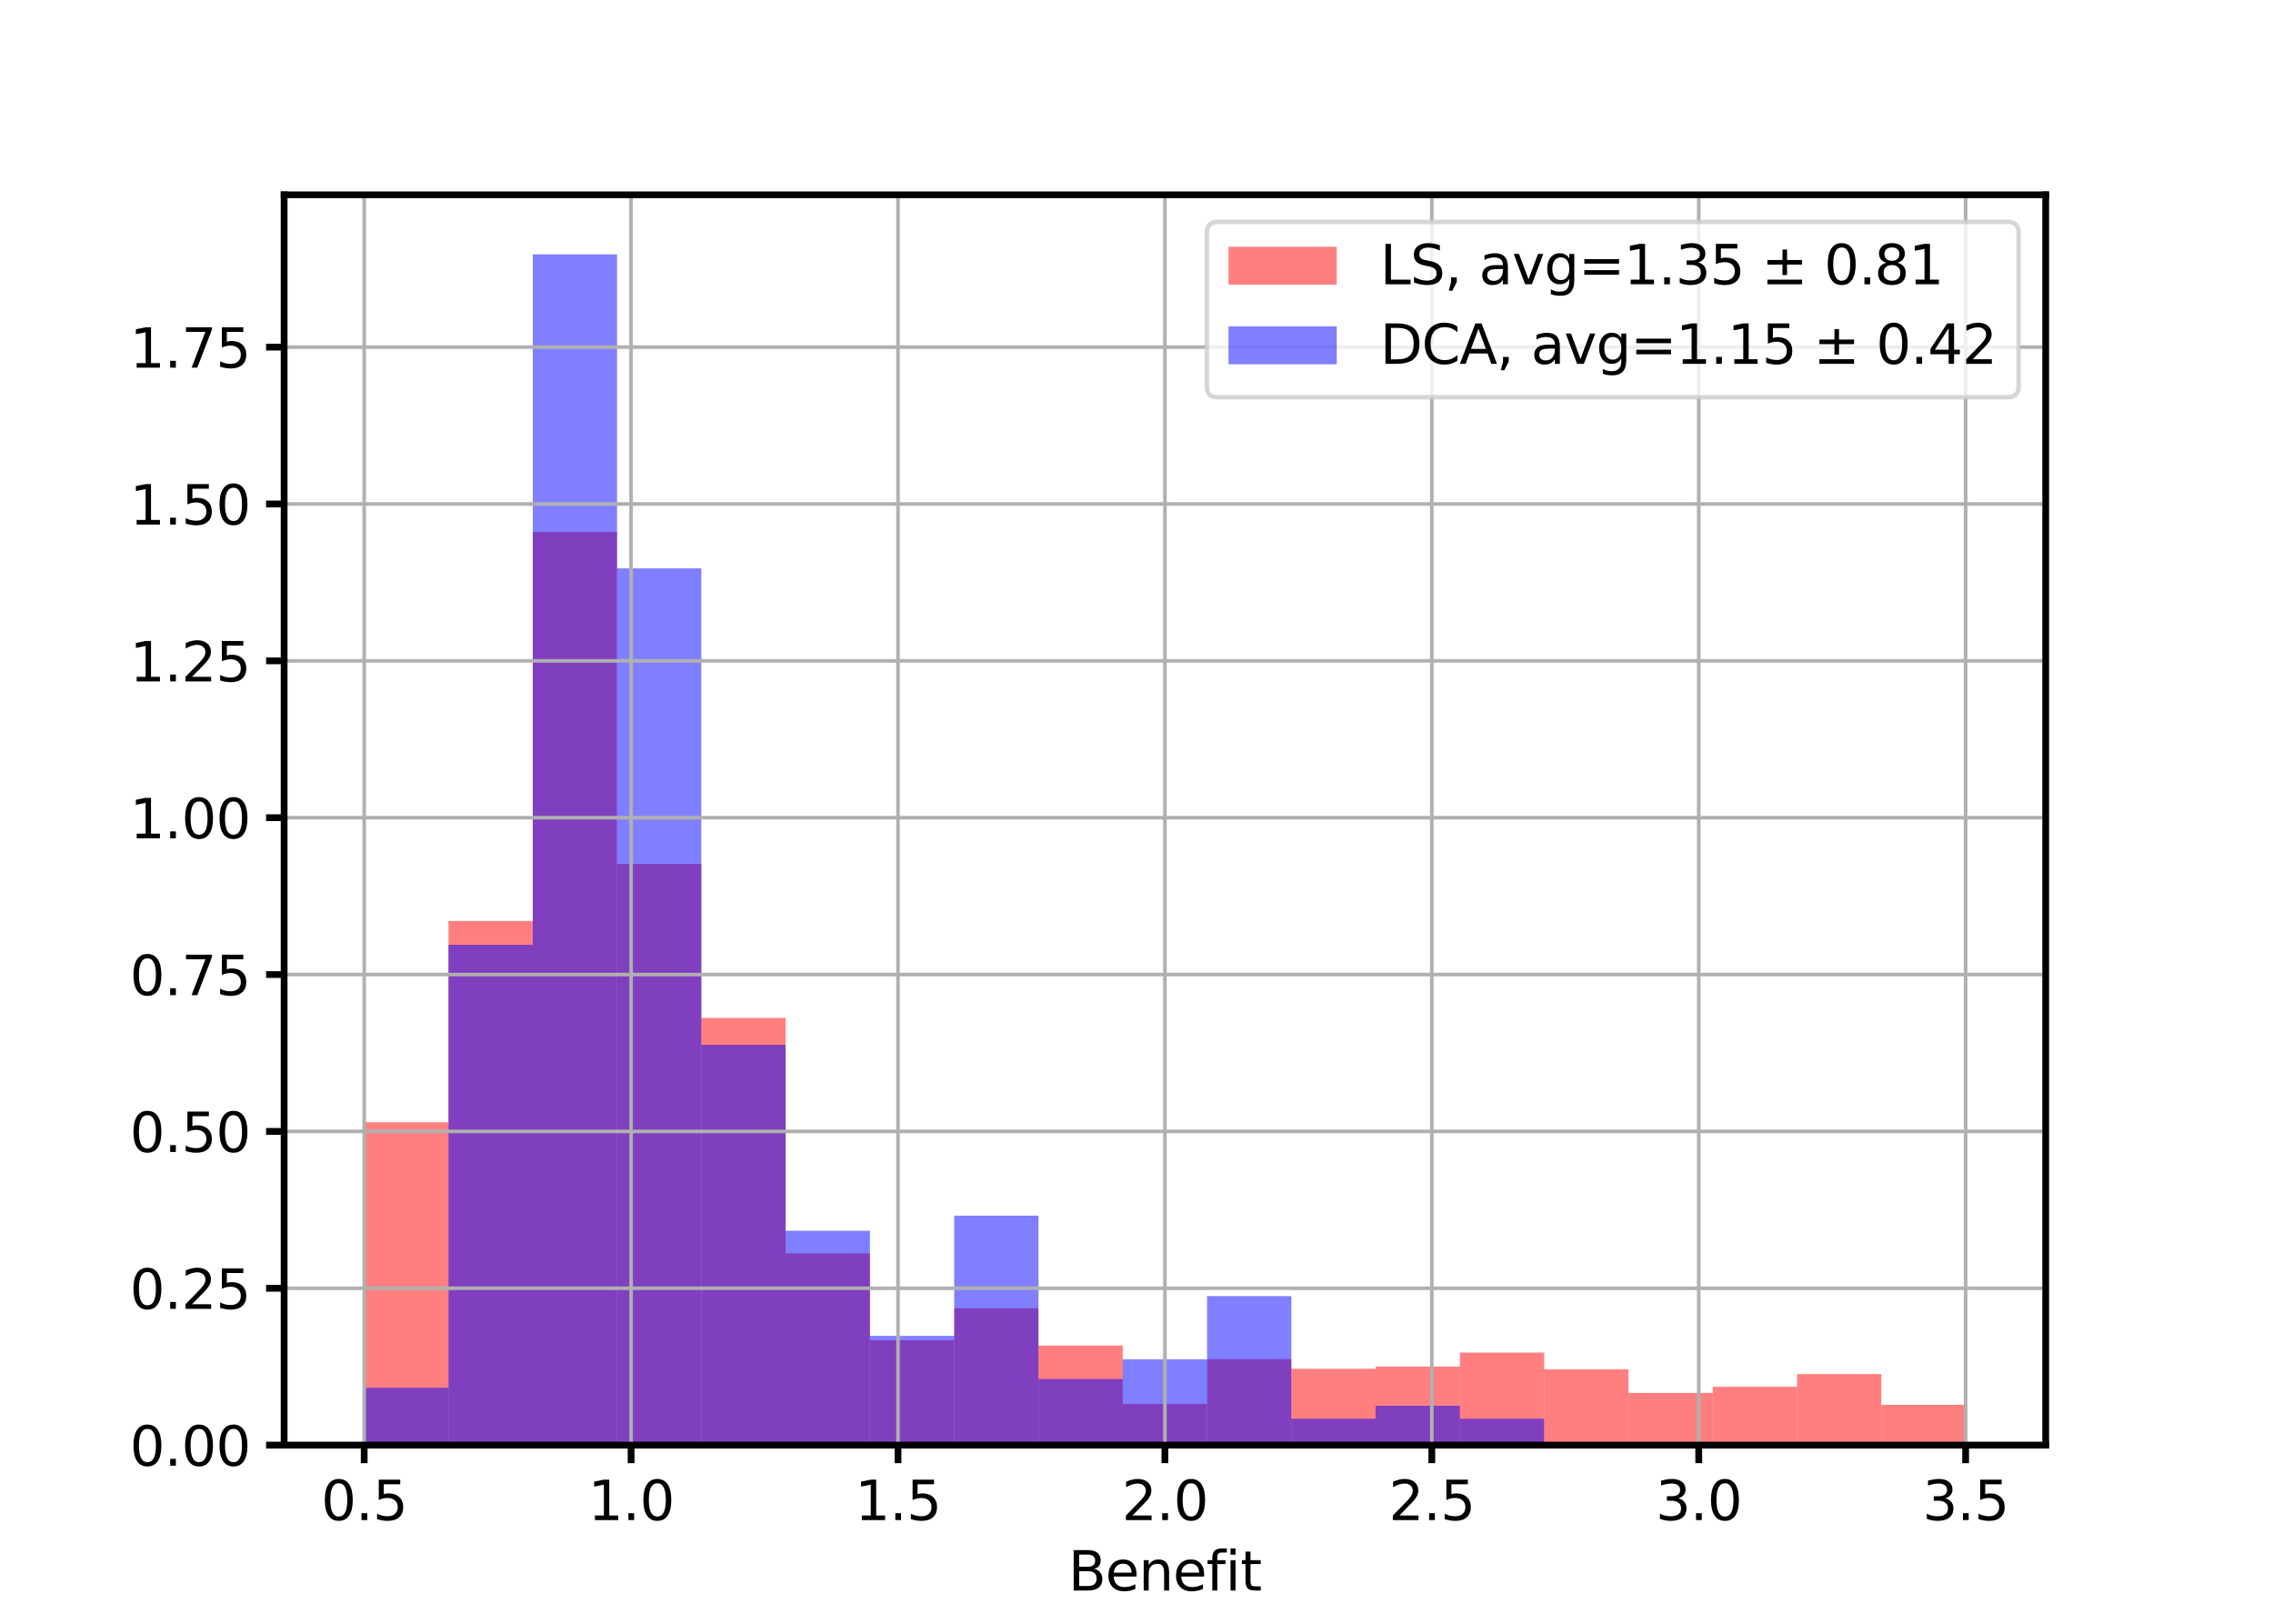 <?xml version="1.0" encoding="utf-8" standalone="no"?>
<!DOCTYPE svg PUBLIC "-//W3C//DTD SVG 1.1//EN"
  "http://www.w3.org/Graphics/SVG/1.1/DTD/svg11.dtd">
<svg xmlns:xlink="http://www.w3.org/1999/xlink" width="504pt" height="360pt" viewBox="0 0 504 360" xmlns="http://www.w3.org/2000/svg" version="1.1">
 <defs>
  <style type="text/css">*{stroke-linejoin: round; stroke-linecap: butt}</style>
 </defs>
 <g id="figure_1">
  <g id="patch_1">
   <path d="M 0 360 
L 504 360 
L 504 0 
L 0 0 
z
" style="fill: #ffffff"/>
  </g>
  <g id="axes_1">
   <g id="patch_2">
    <path d="M 63 320.4 
L 453.6 320.4 
L 453.6 43.2 
L 63 43.2 
z
" style="fill: #ffffff"/>
   </g>
   <g id="patch_3">
    <path d="M 80.755 320.4 
L 99.444 320.4 
L 99.444 248.829 
L 80.755 248.829 
z
" clip-path="url(#pe4c10ab6cb)" style="fill: #ff0000; opacity: 0.5"/>
   </g>
   <g id="patch_4">
    <path d="M 99.444 320.4 
L 118.133 320.4 
L 118.133 204.195 
L 99.444 204.195 
z
" clip-path="url(#pe4c10ab6cb)" style="fill: #ff0000; opacity: 0.5"/>
   </g>
   <g id="patch_5">
    <path d="M 118.133 320.4 
L 136.822 320.4 
L 136.822 117.94 
L 118.133 117.94 
z
" clip-path="url(#pe4c10ab6cb)" style="fill: #ff0000; opacity: 0.5"/>
   </g>
   <g id="patch_6">
    <path d="M 136.822 320.4 
L 155.511 320.4 
L 155.511 191.553 
L 136.822 191.553 
z
" clip-path="url(#pe4c10ab6cb)" style="fill: #ff0000; opacity: 0.5"/>
   </g>
   <g id="patch_7">
    <path d="M 155.511 320.4 
L 174.2 320.4 
L 174.2 225.685 
L 155.511 225.685 
z
" clip-path="url(#pe4c10ab6cb)" style="fill: #ff0000; opacity: 0.5"/>
   </g>
   <g id="patch_8">
    <path d="M 174.2 320.4 
L 192.889 320.4 
L 192.889 277.905 
L 174.2 277.905 
z
" clip-path="url(#pe4c10ab6cb)" style="fill: #ff0000; opacity: 0.5"/>
   </g>
   <g id="patch_9">
    <path d="M 192.889 320.4 
L 211.578 320.4 
L 211.578 297.159 
L 192.889 297.159 
z
" clip-path="url(#pe4c10ab6cb)" style="fill: #ff0000; opacity: 0.5"/>
   </g>
   <g id="patch_10">
    <path d="M 211.578 320.4 
L 230.267 320.4 
L 230.267 290.06 
L 211.578 290.06 
z
" clip-path="url(#pe4c10ab6cb)" style="fill: #ff0000; opacity: 0.5"/>
   </g>
   <g id="patch_11">
    <path d="M 230.267 320.4 
L 248.956 320.4 
L 248.956 298.326 
L 230.267 298.326 
z
" clip-path="url(#pe4c10ab6cb)" style="fill: #ff0000; opacity: 0.5"/>
   </g>
   <g id="patch_12">
    <path d="M 248.956 320.4 
L 267.644 320.4 
L 267.644 311.259 
L 248.956 311.259 
z
" clip-path="url(#pe4c10ab6cb)" style="fill: #ff0000; opacity: 0.5"/>
   </g>
   <g id="patch_13">
    <path d="M 267.644 320.4 
L 286.333 320.4 
L 286.333 301.34 
L 267.644 301.34 
z
" clip-path="url(#pe4c10ab6cb)" style="fill: #ff0000; opacity: 0.5"/>
   </g>
   <g id="patch_14">
    <path d="M 286.333 320.4 
L 305.022 320.4 
L 305.022 303.48 
L 286.333 303.48 
z
" clip-path="url(#pe4c10ab6cb)" style="fill: #ff0000; opacity: 0.5"/>
   </g>
   <g id="patch_15">
    <path d="M 305.022 320.4 
L 323.711 320.4 
L 323.711 302.994 
L 305.022 302.994 
z
" clip-path="url(#pe4c10ab6cb)" style="fill: #ff0000; opacity: 0.5"/>
   </g>
   <g id="patch_16">
    <path d="M 323.711 320.4 
L 342.4 320.4 
L 342.4 299.882 
L 323.711 299.882 
z
" clip-path="url(#pe4c10ab6cb)" style="fill: #ff0000; opacity: 0.5"/>
   </g>
   <g id="patch_17">
    <path d="M 342.4 320.4 
L 361.089 320.4 
L 361.089 303.577 
L 342.4 303.577 
z
" clip-path="url(#pe4c10ab6cb)" style="fill: #ff0000; opacity: 0.5"/>
   </g>
   <g id="patch_18">
    <path d="M 361.089 320.4 
L 379.778 320.4 
L 379.778 308.828 
L 361.089 308.828 
z
" clip-path="url(#pe4c10ab6cb)" style="fill: #ff0000; opacity: 0.5"/>
   </g>
   <g id="patch_19">
    <path d="M 379.778 320.4 
L 398.467 320.4 
L 398.467 307.467 
L 379.778 307.467 
z
" clip-path="url(#pe4c10ab6cb)" style="fill: #ff0000; opacity: 0.5"/>
   </g>
   <g id="patch_20">
    <path d="M 398.467 320.4 
L 417.156 320.4 
L 417.156 304.647 
L 398.467 304.647 
z
" clip-path="url(#pe4c10ab6cb)" style="fill: #ff0000; opacity: 0.5"/>
   </g>
   <g id="patch_21">
    <path d="M 417.156 320.4 
L 435.845 320.4 
L 435.845 311.454 
L 417.156 311.454 
z
" clip-path="url(#pe4c10ab6cb)" style="fill: #ff0000; opacity: 0.5"/>
   </g>
   <g id="patch_22">
    <path d="M 80.755 320.4 
L 99.444 320.4 
L 99.444 307.683 
L 80.755 307.683 
z
" clip-path="url(#pe4c10ab6cb)" style="fill: #0000ff; opacity: 0.5"/>
   </g>
   <g id="patch_23">
    <path d="M 99.444 320.4 
L 118.133 320.4 
L 118.133 209.472 
L 99.444 209.472 
z
" clip-path="url(#pe4c10ab6cb)" style="fill: #0000ff; opacity: 0.5"/>
   </g>
   <g id="patch_24">
    <path d="M 118.133 320.4 
L 136.822 320.4 
L 136.822 56.4 
L 118.133 56.4 
z
" clip-path="url(#pe4c10ab6cb)" style="fill: #0000ff; opacity: 0.5"/>
   </g>
   <g id="patch_25">
    <path d="M 136.822 320.4 
L 155.511 320.4 
L 155.511 126.02 
L 136.822 126.02 
z
" clip-path="url(#pe4c10ab6cb)" style="fill: #0000ff; opacity: 0.5"/>
   </g>
   <g id="patch_26">
    <path d="M 155.511 320.4 
L 174.2 320.4 
L 174.2 231.657 
L 155.511 231.657 
z
" clip-path="url(#pe4c10ab6cb)" style="fill: #0000ff; opacity: 0.5"/>
   </g>
   <g id="patch_27">
    <path d="M 174.2 320.4 
L 192.889 320.4 
L 192.889 272.873 
L 174.2 272.873 
z
" clip-path="url(#pe4c10ab6cb)" style="fill: #0000ff; opacity: 0.5"/>
   </g>
   <g id="patch_28">
    <path d="M 192.889 320.4 
L 211.578 320.4 
L 211.578 296.172 
L 192.889 296.172 
z
" clip-path="url(#pe4c10ab6cb)" style="fill: #0000ff; opacity: 0.5"/>
   </g>
   <g id="patch_29">
    <path d="M 211.578 320.4 
L 230.267 320.4 
L 230.267 269.531 
L 211.578 269.531 
z
" clip-path="url(#pe4c10ab6cb)" style="fill: #0000ff; opacity: 0.5"/>
   </g>
   <g id="patch_30">
    <path d="M 230.267 320.4 
L 248.956 320.4 
L 248.956 305.733 
L 230.267 305.733 
z
" clip-path="url(#pe4c10ab6cb)" style="fill: #0000ff; opacity: 0.5"/>
   </g>
   <g id="patch_31">
    <path d="M 248.956 320.4 
L 267.644 320.4 
L 267.644 301.37 
L 248.956 301.37 
z
" clip-path="url(#pe4c10ab6cb)" style="fill: #0000ff; opacity: 0.5"/>
   </g>
   <g id="patch_32">
    <path d="M 267.644 320.4 
L 286.333 320.4 
L 286.333 287.354 
L 267.644 287.354 
z
" clip-path="url(#pe4c10ab6cb)" style="fill: #0000ff; opacity: 0.5"/>
   </g>
   <g id="patch_33">
    <path d="M 286.333 320.4 
L 305.022 320.4 
L 305.022 314.552 
L 286.333 314.552 
z
" clip-path="url(#pe4c10ab6cb)" style="fill: #0000ff; opacity: 0.5"/>
   </g>
   <g id="patch_34">
    <path d="M 305.022 320.4 
L 323.711 320.4 
L 323.711 311.674 
L 305.022 311.674 
z
" clip-path="url(#pe4c10ab6cb)" style="fill: #0000ff; opacity: 0.5"/>
   </g>
   <g id="patch_35">
    <path d="M 323.711 320.4 
L 342.4 320.4 
L 342.4 314.552 
L 323.711 314.552 
z
" clip-path="url(#pe4c10ab6cb)" style="fill: #0000ff; opacity: 0.5"/>
   </g>
   <g id="patch_36">
    <path d="M 342.4 320.4 
L 361.089 320.4 
L 361.089 319.936 
L 342.4 319.936 
z
" clip-path="url(#pe4c10ab6cb)" style="fill: #0000ff; opacity: 0.5"/>
   </g>
   <g id="patch_37">
    <path d="M 361.089 320.4 
L 379.778 320.4 
L 379.778 320.4 
L 361.089 320.4 
z
" clip-path="url(#pe4c10ab6cb)" style="fill: #0000ff; opacity: 0.5"/>
   </g>
   <g id="patch_38">
    <path d="M 379.778 320.4 
L 398.467 320.4 
L 398.467 320.4 
L 379.778 320.4 
z
" clip-path="url(#pe4c10ab6cb)" style="fill: #0000ff; opacity: 0.5"/>
   </g>
   <g id="patch_39">
    <path d="M 398.467 320.4 
L 417.156 320.4 
L 417.156 320.4 
L 398.467 320.4 
z
" clip-path="url(#pe4c10ab6cb)" style="fill: #0000ff; opacity: 0.5"/>
   </g>
   <g id="patch_40">
    <path d="M 417.156 320.4 
L 435.845 320.4 
L 435.845 320.4 
L 417.156 320.4 
z
" clip-path="url(#pe4c10ab6cb)" style="fill: #0000ff; opacity: 0.5"/>
   </g>
   <g id="matplotlib.axis_1">
    <g id="xtick_1">
     <g id="line2d_1">
      <path d="M 80.755 320.4 
L 80.755 43.2 
" clip-path="url(#pe4c10ab6cb)" style="fill: none; stroke: #b0b0b0; stroke-width: 0.8; stroke-linecap: square"/>
     </g>
     <g id="line2d_2">
      <defs>
       <path id="m2e4f5dbdf2" d="M 0 0 
L 0 4 
" style="stroke: #000000; stroke-width: 1.5"/>
      </defs>
      <g>
       <use xlink:href="#m2e4f5dbdf2" x="80.755" y="320.4" style="stroke: #000000; stroke-width: 1.5"/>
      </g>
     </g>
     <g id="text_1">
      <!-- 0.5 -->
      <g transform="translate(71.213 337.018)scale(0.12 -0.12)">
       <defs>
        <path id="DejaVuSans-30" d="M 2034 4250 
Q 1547 4250 1301 3770 
Q 1056 3291 1056 2328 
Q 1056 1369 1301 889 
Q 1547 409 2034 409 
Q 2525 409 2770 889 
Q 3016 1369 3016 2328 
Q 3016 3291 2770 3770 
Q 2525 4250 2034 4250 
z
M 2034 4750 
Q 2819 4750 3233 4129 
Q 3647 3509 3647 2328 
Q 3647 1150 3233 529 
Q 2819 -91 2034 -91 
Q 1250 -91 836 529 
Q 422 1150 422 2328 
Q 422 3509 836 4129 
Q 1250 4750 2034 4750 
z
" transform="scale(0.016)"/>
        <path id="DejaVuSans-2e" d="M 684 794 
L 1344 794 
L 1344 0 
L 684 0 
L 684 794 
z
" transform="scale(0.016)"/>
        <path id="DejaVuSans-35" d="M 691 4666 
L 3169 4666 
L 3169 4134 
L 1269 4134 
L 1269 2991 
Q 1406 3038 1543 3061 
Q 1681 3084 1819 3084 
Q 2600 3084 3056 2656 
Q 3513 2228 3513 1497 
Q 3513 744 3044 326 
Q 2575 -91 1722 -91 
Q 1428 -91 1123 -41 
Q 819 9 494 109 
L 494 744 
Q 775 591 1075 516 
Q 1375 441 1709 441 
Q 2250 441 2565 725 
Q 2881 1009 2881 1497 
Q 2881 1984 2565 2268 
Q 2250 2553 1709 2553 
Q 1456 2553 1204 2497 
Q 953 2441 691 2322 
L 691 4666 
z
" transform="scale(0.016)"/>
       </defs>
       <use xlink:href="#DejaVuSans-30"/>
       <use xlink:href="#DejaVuSans-2e" x="63.623"/>
       <use xlink:href="#DejaVuSans-35" x="95.41"/>
      </g>
     </g>
    </g>
    <g id="xtick_2">
     <g id="line2d_3">
      <path d="M 139.936 320.4 
L 139.936 43.2 
" clip-path="url(#pe4c10ab6cb)" style="fill: none; stroke: #b0b0b0; stroke-width: 0.8; stroke-linecap: square"/>
     </g>
     <g id="line2d_4">
      <g>
       <use xlink:href="#m2e4f5dbdf2" x="139.936" y="320.4" style="stroke: #000000; stroke-width: 1.5"/>
      </g>
     </g>
     <g id="text_2">
      <!-- 1.0 -->
      <g transform="translate(130.394 337.018)scale(0.12 -0.12)">
       <defs>
        <path id="DejaVuSans-31" d="M 794 531 
L 1825 531 
L 1825 4091 
L 703 3866 
L 703 4441 
L 1819 4666 
L 2450 4666 
L 2450 531 
L 3481 531 
L 3481 0 
L 794 0 
L 794 531 
z
" transform="scale(0.016)"/>
       </defs>
       <use xlink:href="#DejaVuSans-31"/>
       <use xlink:href="#DejaVuSans-2e" x="63.623"/>
       <use xlink:href="#DejaVuSans-30" x="95.41"/>
      </g>
     </g>
    </g>
    <g id="xtick_3">
     <g id="line2d_5">
      <path d="M 199.118 320.4 
L 199.118 43.2 
" clip-path="url(#pe4c10ab6cb)" style="fill: none; stroke: #b0b0b0; stroke-width: 0.8; stroke-linecap: square"/>
     </g>
     <g id="line2d_6">
      <g>
       <use xlink:href="#m2e4f5dbdf2" x="199.118" y="320.4" style="stroke: #000000; stroke-width: 1.5"/>
      </g>
     </g>
     <g id="text_3">
      <!-- 1.5 -->
      <g transform="translate(189.576 337.018)scale(0.12 -0.12)">
       <use xlink:href="#DejaVuSans-31"/>
       <use xlink:href="#DejaVuSans-2e" x="63.623"/>
       <use xlink:href="#DejaVuSans-35" x="95.41"/>
      </g>
     </g>
    </g>
    <g id="xtick_4">
     <g id="line2d_7">
      <path d="M 258.3 320.4 
L 258.3 43.2 
" clip-path="url(#pe4c10ab6cb)" style="fill: none; stroke: #b0b0b0; stroke-width: 0.8; stroke-linecap: square"/>
     </g>
     <g id="line2d_8">
      <g>
       <use xlink:href="#m2e4f5dbdf2" x="258.3" y="320.4" style="stroke: #000000; stroke-width: 1.5"/>
      </g>
     </g>
     <g id="text_4">
      <!-- 2.0 -->
      <g transform="translate(248.758 337.018)scale(0.12 -0.12)">
       <defs>
        <path id="DejaVuSans-32" d="M 1228 531 
L 3431 531 
L 3431 0 
L 469 0 
L 469 531 
Q 828 903 1448 1529 
Q 2069 2156 2228 2338 
Q 2531 2678 2651 2914 
Q 2772 3150 2772 3378 
Q 2772 3750 2511 3984 
Q 2250 4219 1831 4219 
Q 1534 4219 1204 4116 
Q 875 4013 500 3803 
L 500 4441 
Q 881 4594 1212 4672 
Q 1544 4750 1819 4750 
Q 2544 4750 2975 4387 
Q 3406 4025 3406 3419 
Q 3406 3131 3298 2873 
Q 3191 2616 2906 2266 
Q 2828 2175 2409 1742 
Q 1991 1309 1228 531 
z
" transform="scale(0.016)"/>
       </defs>
       <use xlink:href="#DejaVuSans-32"/>
       <use xlink:href="#DejaVuSans-2e" x="63.623"/>
       <use xlink:href="#DejaVuSans-30" x="95.41"/>
      </g>
     </g>
    </g>
    <g id="xtick_5">
     <g id="line2d_9">
      <path d="M 317.482 320.4 
L 317.482 43.2 
" clip-path="url(#pe4c10ab6cb)" style="fill: none; stroke: #b0b0b0; stroke-width: 0.8; stroke-linecap: square"/>
     </g>
     <g id="line2d_10">
      <g>
       <use xlink:href="#m2e4f5dbdf2" x="317.482" y="320.4" style="stroke: #000000; stroke-width: 1.5"/>
      </g>
     </g>
     <g id="text_5">
      <!-- 2.5 -->
      <g transform="translate(307.94 337.018)scale(0.12 -0.12)">
       <use xlink:href="#DejaVuSans-32"/>
       <use xlink:href="#DejaVuSans-2e" x="63.623"/>
       <use xlink:href="#DejaVuSans-35" x="95.41"/>
      </g>
     </g>
    </g>
    <g id="xtick_6">
     <g id="line2d_11">
      <path d="M 376.664 320.4 
L 376.664 43.2 
" clip-path="url(#pe4c10ab6cb)" style="fill: none; stroke: #b0b0b0; stroke-width: 0.8; stroke-linecap: square"/>
     </g>
     <g id="line2d_12">
      <g>
       <use xlink:href="#m2e4f5dbdf2" x="376.664" y="320.4" style="stroke: #000000; stroke-width: 1.5"/>
      </g>
     </g>
     <g id="text_6">
      <!-- 3.0 -->
      <g transform="translate(367.122 337.018)scale(0.12 -0.12)">
       <defs>
        <path id="DejaVuSans-33" d="M 2597 2516 
Q 3050 2419 3304 2112 
Q 3559 1806 3559 1356 
Q 3559 666 3084 287 
Q 2609 -91 1734 -91 
Q 1441 -91 1130 -33 
Q 819 25 488 141 
L 488 750 
Q 750 597 1062 519 
Q 1375 441 1716 441 
Q 2309 441 2620 675 
Q 2931 909 2931 1356 
Q 2931 1769 2642 2001 
Q 2353 2234 1838 2234 
L 1294 2234 
L 1294 2753 
L 1863 2753 
Q 2328 2753 2575 2939 
Q 2822 3125 2822 3475 
Q 2822 3834 2567 4026 
Q 2313 4219 1838 4219 
Q 1578 4219 1281 4162 
Q 984 4106 628 3988 
L 628 4550 
Q 988 4650 1302 4700 
Q 1616 4750 1894 4750 
Q 2613 4750 3031 4423 
Q 3450 4097 3450 3541 
Q 3450 3153 3228 2886 
Q 3006 2619 2597 2516 
z
" transform="scale(0.016)"/>
       </defs>
       <use xlink:href="#DejaVuSans-33"/>
       <use xlink:href="#DejaVuSans-2e" x="63.623"/>
       <use xlink:href="#DejaVuSans-30" x="95.41"/>
      </g>
     </g>
    </g>
    <g id="xtick_7">
     <g id="line2d_13">
      <path d="M 435.845 320.4 
L 435.845 43.2 
" clip-path="url(#pe4c10ab6cb)" style="fill: none; stroke: #b0b0b0; stroke-width: 0.8; stroke-linecap: square"/>
     </g>
     <g id="line2d_14">
      <g>
       <use xlink:href="#m2e4f5dbdf2" x="435.845" y="320.4" style="stroke: #000000; stroke-width: 1.5"/>
      </g>
     </g>
     <g id="text_7">
      <!-- 3.5 -->
      <g transform="translate(426.304 337.018)scale(0.12 -0.12)">
       <use xlink:href="#DejaVuSans-33"/>
       <use xlink:href="#DejaVuSans-2e" x="63.623"/>
       <use xlink:href="#DejaVuSans-35" x="95.41"/>
      </g>
     </g>
    </g>
    <g id="text_8">
     <!-- Benefit -->
     <g transform="translate(236.866 352.632)scale(0.12 -0.12)">
      <defs>
       <path id="DejaVuSans-42" d="M 1259 2228 
L 1259 519 
L 2272 519 
Q 2781 519 3026 730 
Q 3272 941 3272 1375 
Q 3272 1813 3026 2020 
Q 2781 2228 2272 2228 
L 1259 2228 
z
M 1259 4147 
L 1259 2741 
L 2194 2741 
Q 2656 2741 2882 2914 
Q 3109 3088 3109 3444 
Q 3109 3797 2882 3972 
Q 2656 4147 2194 4147 
L 1259 4147 
z
M 628 4666 
L 2241 4666 
Q 2963 4666 3353 4366 
Q 3744 4066 3744 3513 
Q 3744 3084 3544 2831 
Q 3344 2578 2956 2516 
Q 3422 2416 3680 2098 
Q 3938 1781 3938 1306 
Q 3938 681 3513 340 
Q 3088 0 2303 0 
L 628 0 
L 628 4666 
z
" transform="scale(0.016)"/>
       <path id="DejaVuSans-65" d="M 3597 1894 
L 3597 1613 
L 953 1613 
Q 991 1019 1311 708 
Q 1631 397 2203 397 
Q 2534 397 2845 478 
Q 3156 559 3463 722 
L 3463 178 
Q 3153 47 2828 -22 
Q 2503 -91 2169 -91 
Q 1331 -91 842 396 
Q 353 884 353 1716 
Q 353 2575 817 3079 
Q 1281 3584 2069 3584 
Q 2775 3584 3186 3129 
Q 3597 2675 3597 1894 
z
M 3022 2063 
Q 3016 2534 2758 2815 
Q 2500 3097 2075 3097 
Q 1594 3097 1305 2825 
Q 1016 2553 972 2059 
L 3022 2063 
z
" transform="scale(0.016)"/>
       <path id="DejaVuSans-6e" d="M 3513 2113 
L 3513 0 
L 2938 0 
L 2938 2094 
Q 2938 2591 2744 2837 
Q 2550 3084 2163 3084 
Q 1697 3084 1428 2787 
Q 1159 2491 1159 1978 
L 1159 0 
L 581 0 
L 581 3500 
L 1159 3500 
L 1159 2956 
Q 1366 3272 1645 3428 
Q 1925 3584 2291 3584 
Q 2894 3584 3203 3211 
Q 3513 2838 3513 2113 
z
" transform="scale(0.016)"/>
       <path id="DejaVuSans-66" d="M 2375 4863 
L 2375 4384 
L 1825 4384 
Q 1516 4384 1395 4259 
Q 1275 4134 1275 3809 
L 1275 3500 
L 2222 3500 
L 2222 3053 
L 1275 3053 
L 1275 0 
L 697 0 
L 697 3053 
L 147 3053 
L 147 3500 
L 697 3500 
L 697 3744 
Q 697 4328 969 4595 
Q 1241 4863 1831 4863 
L 2375 4863 
z
" transform="scale(0.016)"/>
       <path id="DejaVuSans-69" d="M 603 3500 
L 1178 3500 
L 1178 0 
L 603 0 
L 603 3500 
z
M 603 4863 
L 1178 4863 
L 1178 4134 
L 603 4134 
L 603 4863 
z
" transform="scale(0.016)"/>
       <path id="DejaVuSans-74" d="M 1172 4494 
L 1172 3500 
L 2356 3500 
L 2356 3053 
L 1172 3053 
L 1172 1153 
Q 1172 725 1289 603 
Q 1406 481 1766 481 
L 2356 481 
L 2356 0 
L 1766 0 
Q 1100 0 847 248 
Q 594 497 594 1153 
L 594 3053 
L 172 3053 
L 172 3500 
L 594 3500 
L 594 4494 
L 1172 4494 
z
" transform="scale(0.016)"/>
      </defs>
      <use xlink:href="#DejaVuSans-42"/>
      <use xlink:href="#DejaVuSans-65" x="68.604"/>
      <use xlink:href="#DejaVuSans-6e" x="130.127"/>
      <use xlink:href="#DejaVuSans-65" x="193.506"/>
      <use xlink:href="#DejaVuSans-66" x="255.029"/>
      <use xlink:href="#DejaVuSans-69" x="290.234"/>
      <use xlink:href="#DejaVuSans-74" x="318.018"/>
     </g>
    </g>
   </g>
   <g id="matplotlib.axis_2">
    <g id="ytick_1">
     <g id="line2d_15">
      <path d="M 63 320.4 
L 453.6 320.4 
" clip-path="url(#pe4c10ab6cb)" style="fill: none; stroke: #b0b0b0; stroke-width: 0.8; stroke-linecap: square"/>
     </g>
     <g id="line2d_16">
      <defs>
       <path id="mfa6dec7232" d="M 0 0 
L -4 0 
" style="stroke: #000000; stroke-width: 1.5"/>
      </defs>
      <g>
       <use xlink:href="#mfa6dec7232" x="63" y="320.4" style="stroke: #000000; stroke-width: 1.5"/>
      </g>
     </g>
     <g id="text_9">
      <!-- 0.00 -->
      <g transform="translate(28.781 324.959)scale(0.12 -0.12)">
       <use xlink:href="#DejaVuSans-30"/>
       <use xlink:href="#DejaVuSans-2e" x="63.623"/>
       <use xlink:href="#DejaVuSans-30" x="95.41"/>
       <use xlink:href="#DejaVuSans-30" x="159.033"/>
      </g>
     </g>
    </g>
    <g id="ytick_2">
     <g id="line2d_17">
      <path d="M 63 285.623 
L 453.6 285.623 
" clip-path="url(#pe4c10ab6cb)" style="fill: none; stroke: #b0b0b0; stroke-width: 0.8; stroke-linecap: square"/>
     </g>
     <g id="line2d_18">
      <g>
       <use xlink:href="#mfa6dec7232" x="63" y="285.623" style="stroke: #000000; stroke-width: 1.5"/>
      </g>
     </g>
     <g id="text_10">
      <!-- 0.25 -->
      <g transform="translate(28.781 290.182)scale(0.12 -0.12)">
       <use xlink:href="#DejaVuSans-30"/>
       <use xlink:href="#DejaVuSans-2e" x="63.623"/>
       <use xlink:href="#DejaVuSans-32" x="95.41"/>
       <use xlink:href="#DejaVuSans-35" x="159.033"/>
      </g>
     </g>
    </g>
    <g id="ytick_3">
     <g id="line2d_19">
      <path d="M 63 250.846 
L 453.6 250.846 
" clip-path="url(#pe4c10ab6cb)" style="fill: none; stroke: #b0b0b0; stroke-width: 0.8; stroke-linecap: square"/>
     </g>
     <g id="line2d_20">
      <g>
       <use xlink:href="#mfa6dec7232" x="63" y="250.846" style="stroke: #000000; stroke-width: 1.5"/>
      </g>
     </g>
     <g id="text_11">
      <!-- 0.50 -->
      <g transform="translate(28.781 255.405)scale(0.12 -0.12)">
       <use xlink:href="#DejaVuSans-30"/>
       <use xlink:href="#DejaVuSans-2e" x="63.623"/>
       <use xlink:href="#DejaVuSans-35" x="95.41"/>
       <use xlink:href="#DejaVuSans-30" x="159.033"/>
      </g>
     </g>
    </g>
    <g id="ytick_4">
     <g id="line2d_21">
      <path d="M 63 216.069 
L 453.6 216.069 
" clip-path="url(#pe4c10ab6cb)" style="fill: none; stroke: #b0b0b0; stroke-width: 0.8; stroke-linecap: square"/>
     </g>
     <g id="line2d_22">
      <g>
       <use xlink:href="#mfa6dec7232" x="63" y="216.069" style="stroke: #000000; stroke-width: 1.5"/>
      </g>
     </g>
     <g id="text_12">
      <!-- 0.75 -->
      <g transform="translate(28.781 220.628)scale(0.12 -0.12)">
       <defs>
        <path id="DejaVuSans-37" d="M 525 4666 
L 3525 4666 
L 3525 4397 
L 1831 0 
L 1172 0 
L 2766 4134 
L 525 4134 
L 525 4666 
z
" transform="scale(0.016)"/>
       </defs>
       <use xlink:href="#DejaVuSans-30"/>
       <use xlink:href="#DejaVuSans-2e" x="63.623"/>
       <use xlink:href="#DejaVuSans-37" x="95.41"/>
       <use xlink:href="#DejaVuSans-35" x="159.033"/>
      </g>
     </g>
    </g>
    <g id="ytick_5">
     <g id="line2d_23">
      <path d="M 63 181.291 
L 453.6 181.291 
" clip-path="url(#pe4c10ab6cb)" style="fill: none; stroke: #b0b0b0; stroke-width: 0.8; stroke-linecap: square"/>
     </g>
     <g id="line2d_24">
      <g>
       <use xlink:href="#mfa6dec7232" x="63" y="181.291" style="stroke: #000000; stroke-width: 1.5"/>
      </g>
     </g>
     <g id="text_13">
      <!-- 1.00 -->
      <g transform="translate(28.781 185.85)scale(0.12 -0.12)">
       <use xlink:href="#DejaVuSans-31"/>
       <use xlink:href="#DejaVuSans-2e" x="63.623"/>
       <use xlink:href="#DejaVuSans-30" x="95.41"/>
       <use xlink:href="#DejaVuSans-30" x="159.033"/>
      </g>
     </g>
    </g>
    <g id="ytick_6">
     <g id="line2d_25">
      <path d="M 63 146.514 
L 453.6 146.514 
" clip-path="url(#pe4c10ab6cb)" style="fill: none; stroke: #b0b0b0; stroke-width: 0.8; stroke-linecap: square"/>
     </g>
     <g id="line2d_26">
      <g>
       <use xlink:href="#mfa6dec7232" x="63" y="146.514" style="stroke: #000000; stroke-width: 1.5"/>
      </g>
     </g>
     <g id="text_14">
      <!-- 1.25 -->
      <g transform="translate(28.781 151.073)scale(0.12 -0.12)">
       <use xlink:href="#DejaVuSans-31"/>
       <use xlink:href="#DejaVuSans-2e" x="63.623"/>
       <use xlink:href="#DejaVuSans-32" x="95.41"/>
       <use xlink:href="#DejaVuSans-35" x="159.033"/>
      </g>
     </g>
    </g>
    <g id="ytick_7">
     <g id="line2d_27">
      <path d="M 63 111.737 
L 453.6 111.737 
" clip-path="url(#pe4c10ab6cb)" style="fill: none; stroke: #b0b0b0; stroke-width: 0.8; stroke-linecap: square"/>
     </g>
     <g id="line2d_28">
      <g>
       <use xlink:href="#mfa6dec7232" x="63" y="111.737" style="stroke: #000000; stroke-width: 1.5"/>
      </g>
     </g>
     <g id="text_15">
      <!-- 1.50 -->
      <g transform="translate(28.781 116.296)scale(0.12 -0.12)">
       <use xlink:href="#DejaVuSans-31"/>
       <use xlink:href="#DejaVuSans-2e" x="63.623"/>
       <use xlink:href="#DejaVuSans-35" x="95.41"/>
       <use xlink:href="#DejaVuSans-30" x="159.033"/>
      </g>
     </g>
    </g>
    <g id="ytick_8">
     <g id="line2d_29">
      <path d="M 63 76.96 
L 453.6 76.96 
" clip-path="url(#pe4c10ab6cb)" style="fill: none; stroke: #b0b0b0; stroke-width: 0.8; stroke-linecap: square"/>
     </g>
     <g id="line2d_30">
      <g>
       <use xlink:href="#mfa6dec7232" x="63" y="76.96" style="stroke: #000000; stroke-width: 1.5"/>
      </g>
     </g>
     <g id="text_16">
      <!-- 1.75 -->
      <g transform="translate(28.781 81.519)scale(0.12 -0.12)">
       <use xlink:href="#DejaVuSans-31"/>
       <use xlink:href="#DejaVuSans-2e" x="63.623"/>
       <use xlink:href="#DejaVuSans-37" x="95.41"/>
       <use xlink:href="#DejaVuSans-35" x="159.033"/>
      </g>
     </g>
    </g>
   </g>
   <g id="patch_41">
    <path d="M 63 320.4 
L 63 43.2 
" style="fill: none; stroke: #000000; stroke-width: 1.5; stroke-linejoin: miter; stroke-linecap: square"/>
   </g>
   <g id="patch_42">
    <path d="M 453.6 320.4 
L 453.6 43.2 
" style="fill: none; stroke: #000000; stroke-width: 1.5; stroke-linejoin: miter; stroke-linecap: square"/>
   </g>
   <g id="patch_43">
    <path d="M 63 320.4 
L 453.6 320.4 
" style="fill: none; stroke: #000000; stroke-width: 1.5; stroke-linejoin: miter; stroke-linecap: square"/>
   </g>
   <g id="patch_44">
    <path d="M 63 43.2 
L 453.6 43.2 
" style="fill: none; stroke: #000000; stroke-width: 1.5; stroke-linejoin: miter; stroke-linecap: square"/>
   </g>
   <g id="legend_1">
    <g id="patch_45">
     <path d="M 270 88.076 
L 445.2 88.076 
Q 447.6 88.076 447.6 85.676 
L 447.6 51.6 
Q 447.6 49.2 445.2 49.2 
L 270 49.2 
Q 267.6 49.2 267.6 51.6 
L 267.6 85.676 
Q 267.6 88.076 270 88.076 
z
" style="fill: #ffffff; opacity: 0.8; stroke: #cccccc; stroke-linejoin: miter"/>
    </g>
    <g id="patch_46">
     <path d="M 272.4 63.118 
L 296.4 63.118 
L 296.4 54.718 
L 272.4 54.718 
z
" style="fill: #ff0000; opacity: 0.5"/>
    </g>
    <g id="text_17">
     <!-- LS, avg=1.35 $\pm$ 0.81 -->
     <g transform="translate(306 63.118)scale(0.12 -0.12)">
      <defs>
       <path id="DejaVuSans-4c" d="M 628 4666 
L 1259 4666 
L 1259 531 
L 3531 531 
L 3531 0 
L 628 0 
L 628 4666 
z
" transform="scale(0.016)"/>
       <path id="DejaVuSans-53" d="M 3425 4513 
L 3425 3897 
Q 3066 4069 2747 4153 
Q 2428 4238 2131 4238 
Q 1616 4238 1336 4038 
Q 1056 3838 1056 3469 
Q 1056 3159 1242 3001 
Q 1428 2844 1947 2747 
L 2328 2669 
Q 3034 2534 3370 2195 
Q 3706 1856 3706 1288 
Q 3706 609 3251 259 
Q 2797 -91 1919 -91 
Q 1588 -91 1214 -16 
Q 841 59 441 206 
L 441 856 
Q 825 641 1194 531 
Q 1563 422 1919 422 
Q 2459 422 2753 634 
Q 3047 847 3047 1241 
Q 3047 1584 2836 1778 
Q 2625 1972 2144 2069 
L 1759 2144 
Q 1053 2284 737 2584 
Q 422 2884 422 3419 
Q 422 4038 858 4394 
Q 1294 4750 2059 4750 
Q 2388 4750 2728 4690 
Q 3069 4631 3425 4513 
z
" transform="scale(0.016)"/>
       <path id="DejaVuSans-2c" d="M 750 794 
L 1409 794 
L 1409 256 
L 897 -744 
L 494 -744 
L 750 256 
L 750 794 
z
" transform="scale(0.016)"/>
       <path id="DejaVuSans-20" transform="scale(0.016)"/>
       <path id="DejaVuSans-61" d="M 2194 1759 
Q 1497 1759 1228 1600 
Q 959 1441 959 1056 
Q 959 750 1161 570 
Q 1363 391 1709 391 
Q 2188 391 2477 730 
Q 2766 1069 2766 1631 
L 2766 1759 
L 2194 1759 
z
M 3341 1997 
L 3341 0 
L 2766 0 
L 2766 531 
Q 2569 213 2275 61 
Q 1981 -91 1556 -91 
Q 1019 -91 701 211 
Q 384 513 384 1019 
Q 384 1609 779 1909 
Q 1175 2209 1959 2209 
L 2766 2209 
L 2766 2266 
Q 2766 2663 2505 2880 
Q 2244 3097 1772 3097 
Q 1472 3097 1187 3025 
Q 903 2953 641 2809 
L 641 3341 
Q 956 3463 1253 3523 
Q 1550 3584 1831 3584 
Q 2591 3584 2966 3190 
Q 3341 2797 3341 1997 
z
" transform="scale(0.016)"/>
       <path id="DejaVuSans-76" d="M 191 3500 
L 800 3500 
L 1894 563 
L 2988 3500 
L 3597 3500 
L 2284 0 
L 1503 0 
L 191 3500 
z
" transform="scale(0.016)"/>
       <path id="DejaVuSans-67" d="M 2906 1791 
Q 2906 2416 2648 2759 
Q 2391 3103 1925 3103 
Q 1463 3103 1205 2759 
Q 947 2416 947 1791 
Q 947 1169 1205 825 
Q 1463 481 1925 481 
Q 2391 481 2648 825 
Q 2906 1169 2906 1791 
z
M 3481 434 
Q 3481 -459 3084 -895 
Q 2688 -1331 1869 -1331 
Q 1566 -1331 1297 -1286 
Q 1028 -1241 775 -1147 
L 775 -588 
Q 1028 -725 1275 -790 
Q 1522 -856 1778 -856 
Q 2344 -856 2625 -561 
Q 2906 -266 2906 331 
L 2906 616 
Q 2728 306 2450 153 
Q 2172 0 1784 0 
Q 1141 0 747 490 
Q 353 981 353 1791 
Q 353 2603 747 3093 
Q 1141 3584 1784 3584 
Q 2172 3584 2450 3431 
Q 2728 3278 2906 2969 
L 2906 3500 
L 3481 3500 
L 3481 434 
z
" transform="scale(0.016)"/>
       <path id="DejaVuSans-3d" d="M 678 2906 
L 4684 2906 
L 4684 2381 
L 678 2381 
L 678 2906 
z
M 678 1631 
L 4684 1631 
L 4684 1100 
L 678 1100 
L 678 1631 
z
" transform="scale(0.016)"/>
       <path id="DejaVuSans-b1" d="M 2944 4013 
L 2944 2803 
L 4684 2803 
L 4684 2272 
L 2944 2272 
L 2944 1063 
L 2419 1063 
L 2419 2272 
L 678 2272 
L 678 2803 
L 2419 2803 
L 2419 4013 
L 2944 4013 
z
M 678 531 
L 4684 531 
L 4684 0 
L 678 0 
L 678 531 
z
" transform="scale(0.016)"/>
       <path id="DejaVuSans-38" d="M 2034 2216 
Q 1584 2216 1326 1975 
Q 1069 1734 1069 1313 
Q 1069 891 1326 650 
Q 1584 409 2034 409 
Q 2484 409 2743 651 
Q 3003 894 3003 1313 
Q 3003 1734 2745 1975 
Q 2488 2216 2034 2216 
z
M 1403 2484 
Q 997 2584 770 2862 
Q 544 3141 544 3541 
Q 544 4100 942 4425 
Q 1341 4750 2034 4750 
Q 2731 4750 3128 4425 
Q 3525 4100 3525 3541 
Q 3525 3141 3298 2862 
Q 3072 2584 2669 2484 
Q 3125 2378 3379 2068 
Q 3634 1759 3634 1313 
Q 3634 634 3220 271 
Q 2806 -91 2034 -91 
Q 1263 -91 848 271 
Q 434 634 434 1313 
Q 434 1759 690 2068 
Q 947 2378 1403 2484 
z
M 1172 3481 
Q 1172 3119 1398 2916 
Q 1625 2713 2034 2713 
Q 2441 2713 2670 2916 
Q 2900 3119 2900 3481 
Q 2900 3844 2670 4047 
Q 2441 4250 2034 4250 
Q 1625 4250 1398 4047 
Q 1172 3844 1172 3481 
z
" transform="scale(0.016)"/>
      </defs>
      <use xlink:href="#DejaVuSans-4c" transform="translate(0 0.781)"/>
      <use xlink:href="#DejaVuSans-53" transform="translate(55.713 0.781)"/>
      <use xlink:href="#DejaVuSans-2c" transform="translate(119.189 0.781)"/>
      <use xlink:href="#DejaVuSans-20" transform="translate(150.977 0.781)"/>
      <use xlink:href="#DejaVuSans-61" transform="translate(182.764 0.781)"/>
      <use xlink:href="#DejaVuSans-76" transform="translate(244.043 0.781)"/>
      <use xlink:href="#DejaVuSans-67" transform="translate(303.223 0.781)"/>
      <use xlink:href="#DejaVuSans-3d" transform="translate(366.699 0.781)"/>
      <use xlink:href="#DejaVuSans-31" transform="translate(450.488 0.781)"/>
      <use xlink:href="#DejaVuSans-2e" transform="translate(514.111 0.781)"/>
      <use xlink:href="#DejaVuSans-33" transform="translate(545.898 0.781)"/>
      <use xlink:href="#DejaVuSans-35" transform="translate(609.521 0.781)"/>
      <use xlink:href="#DejaVuSans-20" transform="translate(673.145 0.781)"/>
      <use xlink:href="#DejaVuSans-b1" transform="translate(704.932 0.781)"/>
      <use xlink:href="#DejaVuSans-20" transform="translate(788.721 0.781)"/>
      <use xlink:href="#DejaVuSans-30" transform="translate(820.508 0.781)"/>
      <use xlink:href="#DejaVuSans-2e" transform="translate(884.131 0.781)"/>
      <use xlink:href="#DejaVuSans-38" transform="translate(913.293 0.781)"/>
      <use xlink:href="#DejaVuSans-31" transform="translate(976.916 0.781)"/>
     </g>
    </g>
    <g id="patch_47">
     <path d="M 272.4 80.756 
L 296.4 80.756 
L 296.4 72.356 
L 272.4 72.356 
z
" style="fill: #0000ff; opacity: 0.5"/>
    </g>
    <g id="text_18">
     <!-- DCA, avg=1.15 $\pm$ 0.42 -->
     <g transform="translate(306 80.756)scale(0.12 -0.12)">
      <defs>
       <path id="DejaVuSans-44" d="M 1259 4147 
L 1259 519 
L 2022 519 
Q 2988 519 3436 956 
Q 3884 1394 3884 2338 
Q 3884 3275 3436 3711 
Q 2988 4147 2022 4147 
L 1259 4147 
z
M 628 4666 
L 1925 4666 
Q 3281 4666 3915 4102 
Q 4550 3538 4550 2338 
Q 4550 1131 3912 565 
Q 3275 0 1925 0 
L 628 0 
L 628 4666 
z
" transform="scale(0.016)"/>
       <path id="DejaVuSans-43" d="M 4122 4306 
L 4122 3641 
Q 3803 3938 3442 4084 
Q 3081 4231 2675 4231 
Q 1875 4231 1450 3742 
Q 1025 3253 1025 2328 
Q 1025 1406 1450 917 
Q 1875 428 2675 428 
Q 3081 428 3442 575 
Q 3803 722 4122 1019 
L 4122 359 
Q 3791 134 3420 21 
Q 3050 -91 2638 -91 
Q 1578 -91 968 557 
Q 359 1206 359 2328 
Q 359 3453 968 4101 
Q 1578 4750 2638 4750 
Q 3056 4750 3426 4639 
Q 3797 4528 4122 4306 
z
" transform="scale(0.016)"/>
       <path id="DejaVuSans-41" d="M 2188 4044 
L 1331 1722 
L 3047 1722 
L 2188 4044 
z
M 1831 4666 
L 2547 4666 
L 4325 0 
L 3669 0 
L 3244 1197 
L 1141 1197 
L 716 0 
L 50 0 
L 1831 4666 
z
" transform="scale(0.016)"/>
       <path id="DejaVuSans-34" d="M 2419 4116 
L 825 1625 
L 2419 1625 
L 2419 4116 
z
M 2253 4666 
L 3047 4666 
L 3047 1625 
L 3713 1625 
L 3713 1100 
L 3047 1100 
L 3047 0 
L 2419 0 
L 2419 1100 
L 313 1100 
L 313 1709 
L 2253 4666 
z
" transform="scale(0.016)"/>
      </defs>
      <use xlink:href="#DejaVuSans-44" transform="translate(0 0.781)"/>
      <use xlink:href="#DejaVuSans-43" transform="translate(77.002 0.781)"/>
      <use xlink:href="#DejaVuSans-41" transform="translate(146.826 0.781)"/>
      <use xlink:href="#DejaVuSans-2c" transform="translate(215.234 0.781)"/>
      <use xlink:href="#DejaVuSans-20" transform="translate(247.021 0.781)"/>
      <use xlink:href="#DejaVuSans-61" transform="translate(278.809 0.781)"/>
      <use xlink:href="#DejaVuSans-76" transform="translate(340.088 0.781)"/>
      <use xlink:href="#DejaVuSans-67" transform="translate(399.268 0.781)"/>
      <use xlink:href="#DejaVuSans-3d" transform="translate(462.744 0.781)"/>
      <use xlink:href="#DejaVuSans-31" transform="translate(546.533 0.781)"/>
      <use xlink:href="#DejaVuSans-2e" transform="translate(610.156 0.781)"/>
      <use xlink:href="#DejaVuSans-31" transform="translate(641.943 0.781)"/>
      <use xlink:href="#DejaVuSans-35" transform="translate(705.566 0.781)"/>
      <use xlink:href="#DejaVuSans-20" transform="translate(769.189 0.781)"/>
      <use xlink:href="#DejaVuSans-b1" transform="translate(800.977 0.781)"/>
      <use xlink:href="#DejaVuSans-20" transform="translate(884.766 0.781)"/>
      <use xlink:href="#DejaVuSans-30" transform="translate(916.553 0.781)"/>
      <use xlink:href="#DejaVuSans-2e" transform="translate(980.176 0.781)"/>
      <use xlink:href="#DejaVuSans-34" transform="translate(1011.963 0.781)"/>
      <use xlink:href="#DejaVuSans-32" transform="translate(1075.586 0.781)"/>
     </g>
    </g>
   </g>
  </g>
 </g>
 <defs>
  <clipPath id="pe4c10ab6cb">
   <rect x="63" y="43.2" width="390.6" height="277.2"/>
  </clipPath>
 </defs>
</svg>
